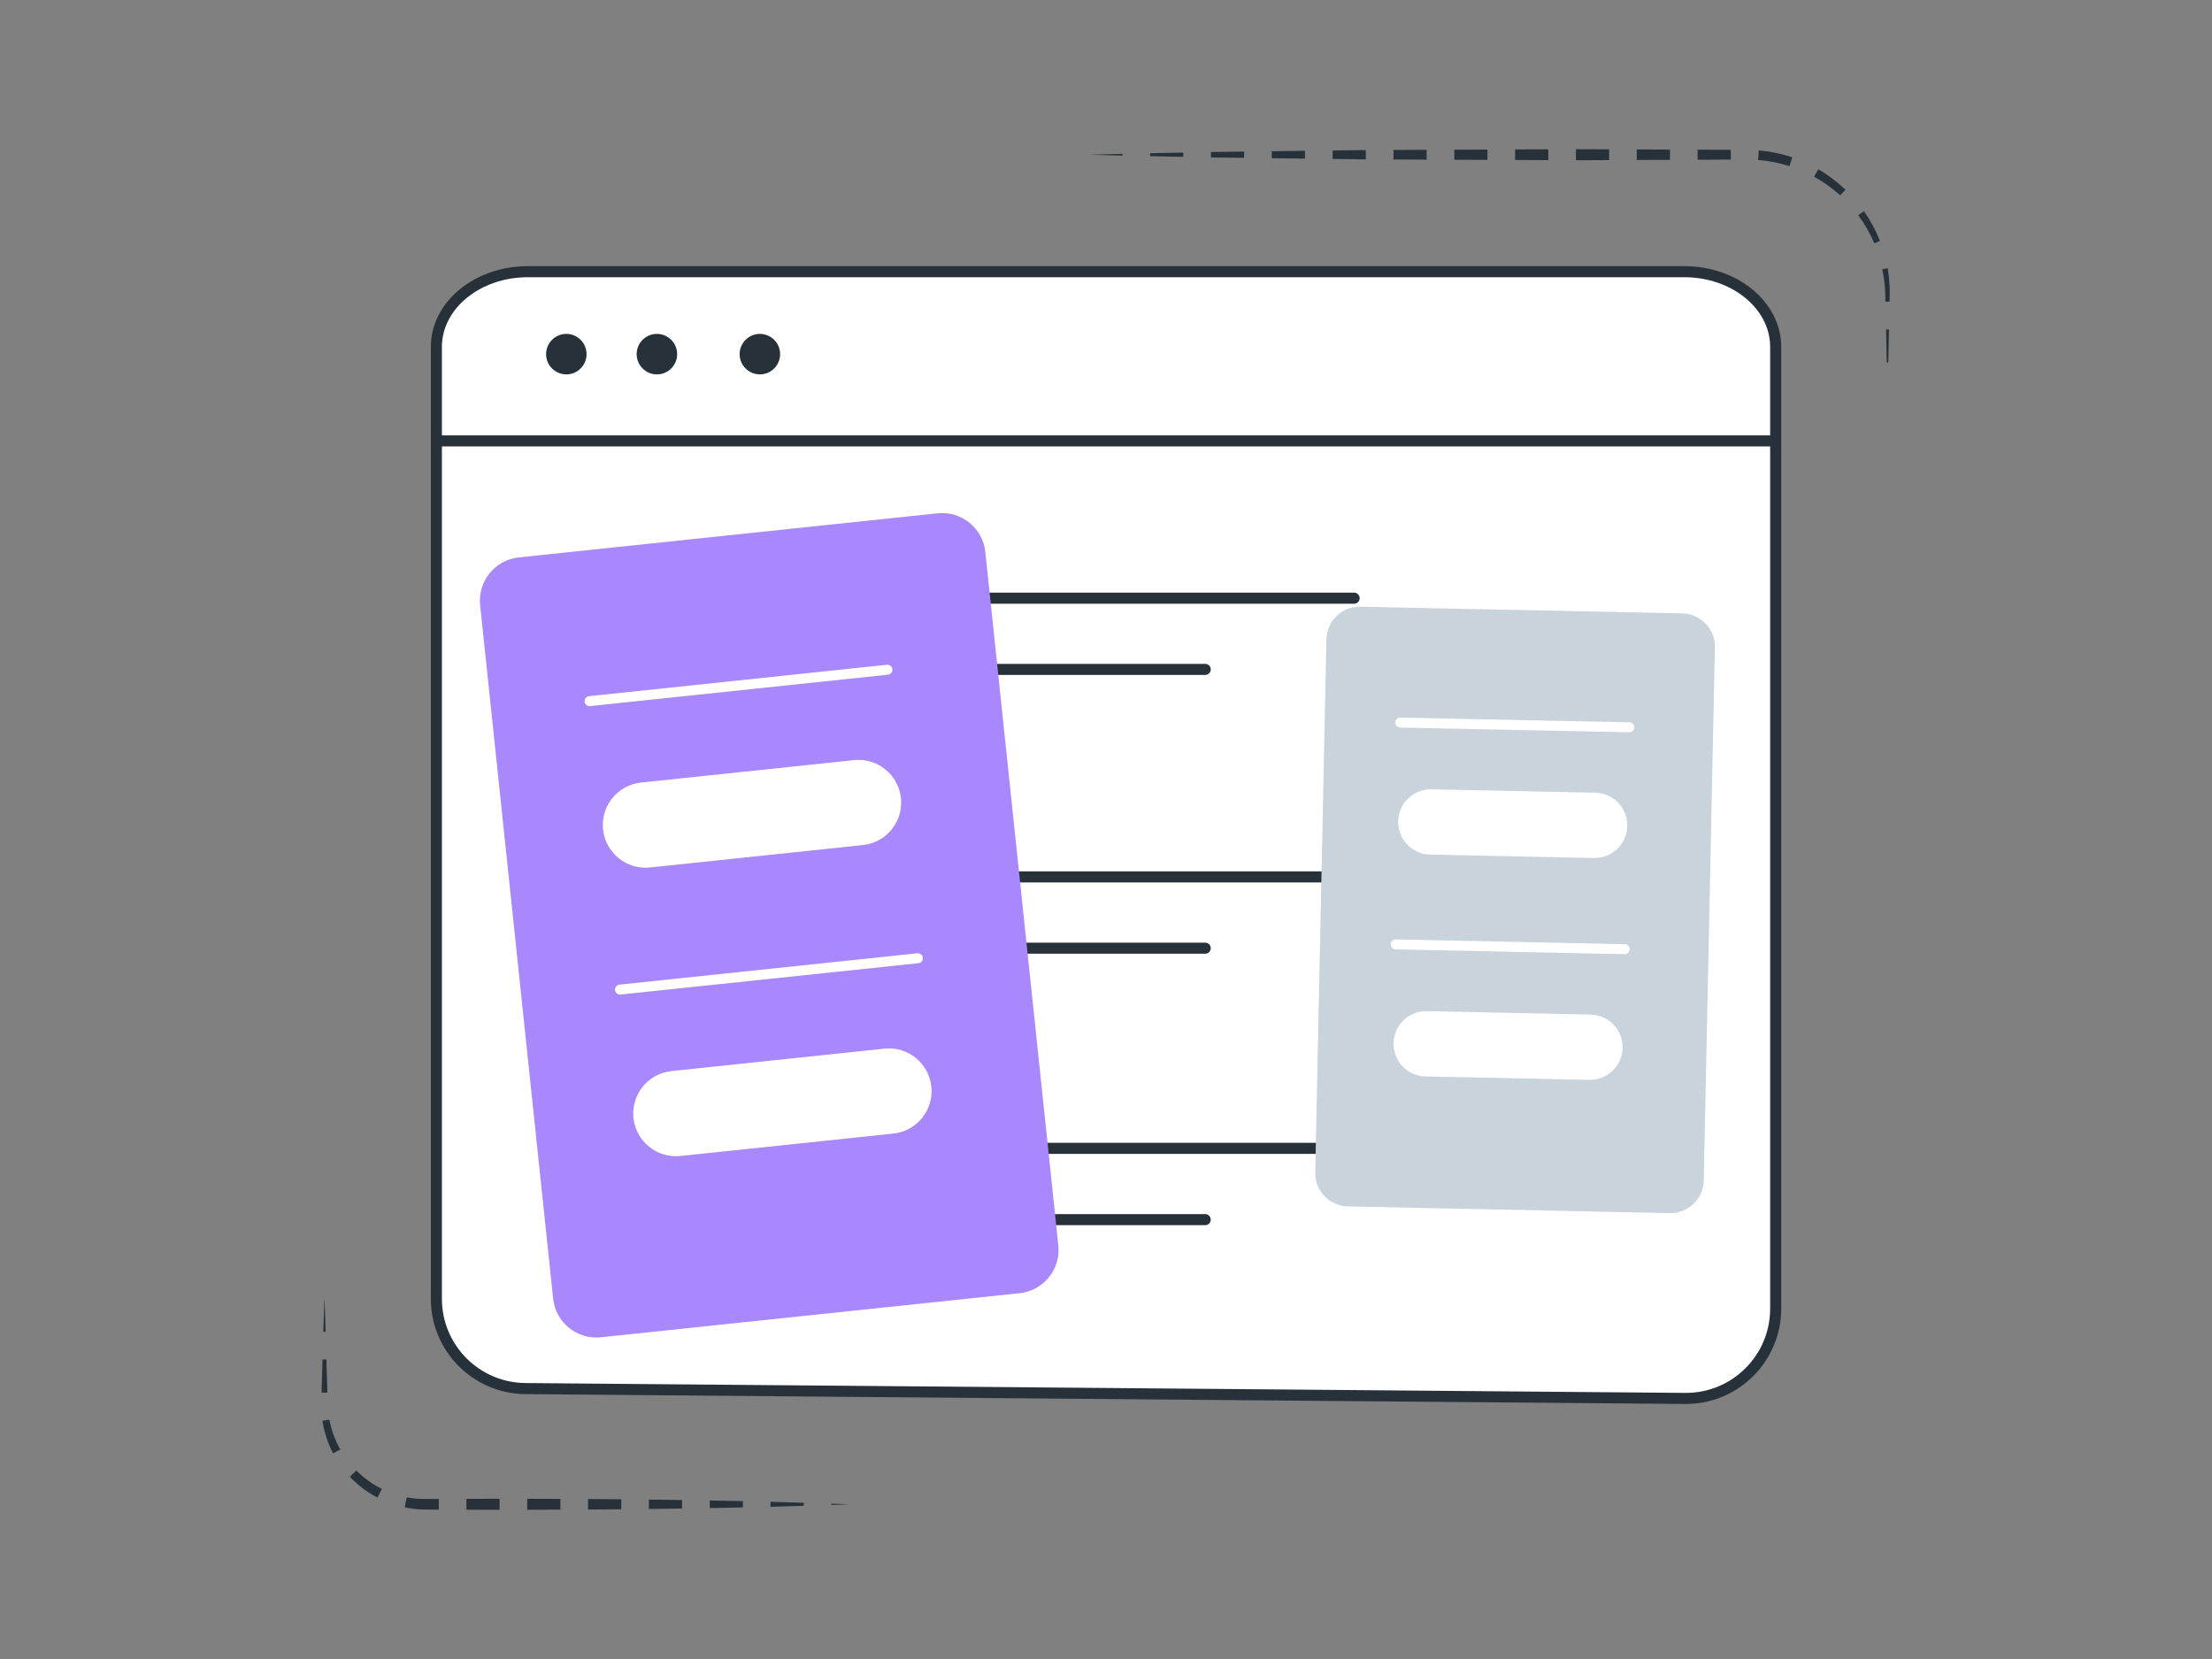 <svg width="200" height="150" viewBox="0 0 200 150" fill="none" xmlns="http://www.w3.org/2000/svg">
<rect x="0" y="0" width="200" height="150" fill="#808080" stroke="none"/>
<g clip-path="url(#clip0_49_2224)">
<path d="M47.505 125.55C43.05 125.51 39.455 121.89 39.455 117.43V31.365C39.455 27.61 43.155 24.565 47.72 24.565H152.285C156.85 24.565 160.55 27.61 160.55 31.365V118.32C160.55 122.83 156.875 126.475 152.365 126.44L47.515 125.55H47.505Z" fill="white" stroke="#27313A" stroke-linecap="round" stroke-linejoin="round"/>
<path d="M39.455 39.865H160.545" stroke="#27313A" stroke-linecap="round" stroke-linejoin="round"/>
<path d="M51.205 33.85C52.216 33.85 53.035 33.031 53.035 32.02C53.035 31.009 52.216 30.19 51.205 30.19C50.194 30.19 49.375 31.009 49.375 32.02C49.375 33.031 50.194 33.85 51.205 33.85Z" fill="#27313A"/>
<path d="M59.395 33.85C60.406 33.85 61.225 33.031 61.225 32.02C61.225 31.009 60.406 30.19 59.395 30.19C58.384 30.19 57.565 31.009 57.565 32.02C57.565 33.031 58.384 33.85 59.395 33.85Z" fill="#27313A"/>
<path d="M68.705 33.85C69.716 33.85 70.535 33.031 70.535 32.02C70.535 31.009 69.716 30.19 68.705 30.19C67.694 30.19 66.875 31.009 66.875 32.02C66.875 33.031 67.694 33.85 68.705 33.85Z" fill="#27313A"/>
<path d="M78.025 103.83H122.435" stroke="#27313A" stroke-linecap="round" stroke-linejoin="round"/>
<path d="M78.025 110.275H108.97" stroke="#27313A" stroke-linecap="round" stroke-linejoin="round"/>
<path d="M78.025 79.285H122.435" stroke="#27313A" stroke-linecap="round" stroke-linejoin="round"/>
<path d="M78.025 85.73H108.97" stroke="#27313A" stroke-linecap="round" stroke-linejoin="round"/>
<path d="M78.025 54.085H122.435" stroke="#27313A" stroke-linecap="round" stroke-linejoin="round"/>
<path d="M78.025 60.525H108.97" stroke="#27313A" stroke-linecap="round" stroke-linejoin="round"/>
<path d="M98.49 13.99L101.49 13.91V14.07L98.49 13.99Z" fill="#27313A"/>
<path d="M103.99 13.855L106.99 13.795V14.18L103.99 14.12V13.855Z" fill="#27313A"/>
<path d="M109.49 13.745L112.49 13.705V14.27L109.49 14.235V13.745Z" fill="#27313A"/>
<path d="M114.99 13.675L117.99 13.635V14.34L114.99 14.305V13.675Z" fill="#27313A"/>
<path d="M120.49 13.605L123.49 13.57V14.41L120.49 14.37V13.605Z" fill="#27313A"/>
<path d="M125.99 13.56L128.99 13.545V14.435L125.99 14.42V13.56Z" fill="#27313A"/>
<path d="M131.49 13.535L134.49 13.525V14.455L131.49 14.445V13.535Z" fill="#27313A"/>
<path d="M136.99 13.51L139.99 13.5V14.48L136.99 14.465V13.51Z" fill="#27313A"/>
<path d="M142.49 13.49L145.49 13.5V14.475L142.49 14.49V13.49Z" fill="#27313A"/>
<path d="M147.99 13.51L150.99 13.525V14.455L147.99 14.465V13.51Z" fill="#27313A"/>
<path d="M153.49 13.535L156.49 13.545V14.43L153.49 14.445V13.535Z" fill="#27313A"/>
<path d="M159.025 13.6C160.055 13.69 161.08 13.895 162.055 14.23L161.795 15.02C160.87 14.73 159.92 14.535 158.955 14.465L159.025 13.605V13.6Z" fill="#27313A"/>
<path d="M164.4 15.3C165.29 15.82 166.12 16.445 166.86 17.155L166.385 17.665C165.665 17.01 164.87 16.44 164.02 15.975L164.4 15.305V15.3Z" fill="#27313A"/>
<path d="M168.53 19.095C169.12 19.935 169.61 20.84 169.98 21.79L169.465 22C169.085 21.1 168.595 20.245 168.015 19.46L168.53 19.09V19.095Z" fill="#27313A"/>
<path d="M170.675 24.245C170.76 24.75 170.815 25.255 170.845 25.765C170.875 26.275 170.86 26.785 170.845 27.28H170.475C170.465 26.775 170.46 26.285 170.41 25.795C170.365 25.305 170.29 24.82 170.19 24.34L170.675 24.245Z" fill="#27313A"/>
<path d="M170.795 29.78L170.73 32.78H170.59L170.53 29.78H170.795Z" fill="#27313A"/>
<path d="M170.665 35.28L170.66 35.315V35.28H170.665Z" fill="#27313A"/>
<path d="M29.34 117.415C29.375 118.415 29.42 119.415 29.445 120.415H29.23C29.255 119.415 29.3 118.415 29.335 117.415H29.34Z" fill="#27313A"/>
<path d="M29.515 122.915L29.6 125.915H29.075L29.16 122.915H29.515Z" fill="#27313A"/>
<path d="M29.775 128.355C29.96 129.305 30.295 130.22 30.765 131.055L30.12 131.405C29.635 130.485 29.305 129.485 29.155 128.46L29.77 128.355H29.775Z" fill="#27313A"/>
<path d="M32.215 132.96C32.895 133.635 33.675 134.2 34.525 134.625L34.125 135.405C33.195 134.92 32.35 134.285 31.635 133.52L32.215 132.96Z" fill="#27313A"/>
<path d="M36.775 135.38C37.24 135.47 37.715 135.52 38.19 135.53C38.66 135.53 39.18 135.53 39.675 135.53V136.495C39.17 136.495 38.69 136.495 38.16 136.48C37.635 136.46 37.11 136.395 36.595 136.285L36.775 135.38Z" fill="#27313A"/>
<path d="M42.17 135.52L45.17 135.515V136.51L42.17 136.5V135.52Z" fill="#27313A"/>
<path d="M47.67 135.515L50.67 135.525V136.495L47.67 136.505V135.515Z" fill="#27313A"/>
<path d="M53.17 135.535L56.17 135.56V136.46L53.17 136.485V135.535Z" fill="#27313A"/>
<path d="M58.67 135.585L61.67 135.625V136.395L58.67 136.435V135.585Z" fill="#27313A"/>
<path d="M64.17 135.665L67.17 135.725V136.295L64.17 136.355V135.665Z" fill="#27313A"/>
<path d="M69.67 135.785L72.67 135.875V136.15L69.67 136.235V135.785Z" fill="#27313A"/>
<path d="M75.17 135.95L76.745 136.01L75.17 136.07V135.95Z" fill="#27313A"/>
<path d="M149.615 54.105L143.795 57.78C143.515 57.955 143.195 58.045 142.875 58.045C142.555 58.045 142.235 57.955 141.955 57.78L136.135 54.105" stroke="white" stroke-linecap="round" stroke-linejoin="round"/>
<path d="M84.768 46.412L46.91 50.398C44.751 50.625 43.184 52.56 43.412 54.72L50.012 117.412C50.239 119.571 52.174 121.138 54.334 120.91L92.192 116.925C94.351 116.697 95.918 114.762 95.69 112.602L89.09 49.911C88.863 47.751 86.928 46.184 84.768 46.412Z" fill="#A987FC"/>
<path d="M53.309 63.394L80.239 60.554" stroke="white" stroke-width="0.902" stroke-miterlimit="10" stroke-linecap="round"/>
<path d="M77.216 68.727L57.962 70.755C55.841 70.978 54.303 72.878 54.526 74.999C54.75 77.119 56.65 78.657 58.77 78.434L78.025 76.407C80.145 76.183 81.683 74.283 81.46 72.163C81.237 70.042 79.337 68.504 77.216 68.727Z" fill="white"/>
<path d="M56.058 89.475L82.994 86.64" stroke="white" stroke-width="0.902" stroke-miterlimit="10" stroke-linecap="round"/>
<path d="M79.966 94.814L60.711 96.841C58.591 97.064 57.053 98.964 57.276 101.085C57.499 103.206 59.399 104.744 61.52 104.52L80.774 102.493C82.895 102.27 84.433 100.37 84.21 98.249C83.987 96.129 82.087 94.591 79.966 94.814Z" fill="white"/>
<path d="M152.11 55.463L122.998 54.854C121.338 54.819 119.963 56.137 119.929 57.798L118.92 106.006C118.885 107.667 120.203 109.042 121.864 109.076L150.975 109.686C152.636 109.72 154.011 108.402 154.045 106.741L155.054 58.533C155.089 56.872 153.771 55.498 152.11 55.463Z" fill="#C9D3DB"/>
<path d="M126.606 65.331L147.316 65.76" stroke="white" stroke-width="0.902" stroke-miterlimit="10" stroke-linecap="round"/>
<path d="M144.237 71.673L129.431 71.363C127.8 71.329 126.451 72.623 126.417 74.254C126.382 75.884 127.677 77.234 129.307 77.268L144.114 77.578C145.744 77.612 147.094 76.318 147.128 74.687C147.162 73.056 145.868 71.707 144.237 71.673Z" fill="white"/>
<path d="M126.189 85.387L146.902 85.821" stroke="white" stroke-width="0.902" stroke-miterlimit="10" stroke-linecap="round"/>
<path d="M143.82 91.733L129.014 91.423C127.383 91.389 126.033 92.683 125.999 94.314C125.965 95.945 127.259 97.294 128.89 97.328L143.696 97.638C145.327 97.672 146.677 96.378 146.711 94.747C146.745 93.117 145.451 91.767 143.82 91.733Z" fill="white"/>
</g>
<defs>
<clipPath id="clip0_49_2224">
<rect width="200" height="150" fill="white"/>
</clipPath>
</defs>
</svg>
